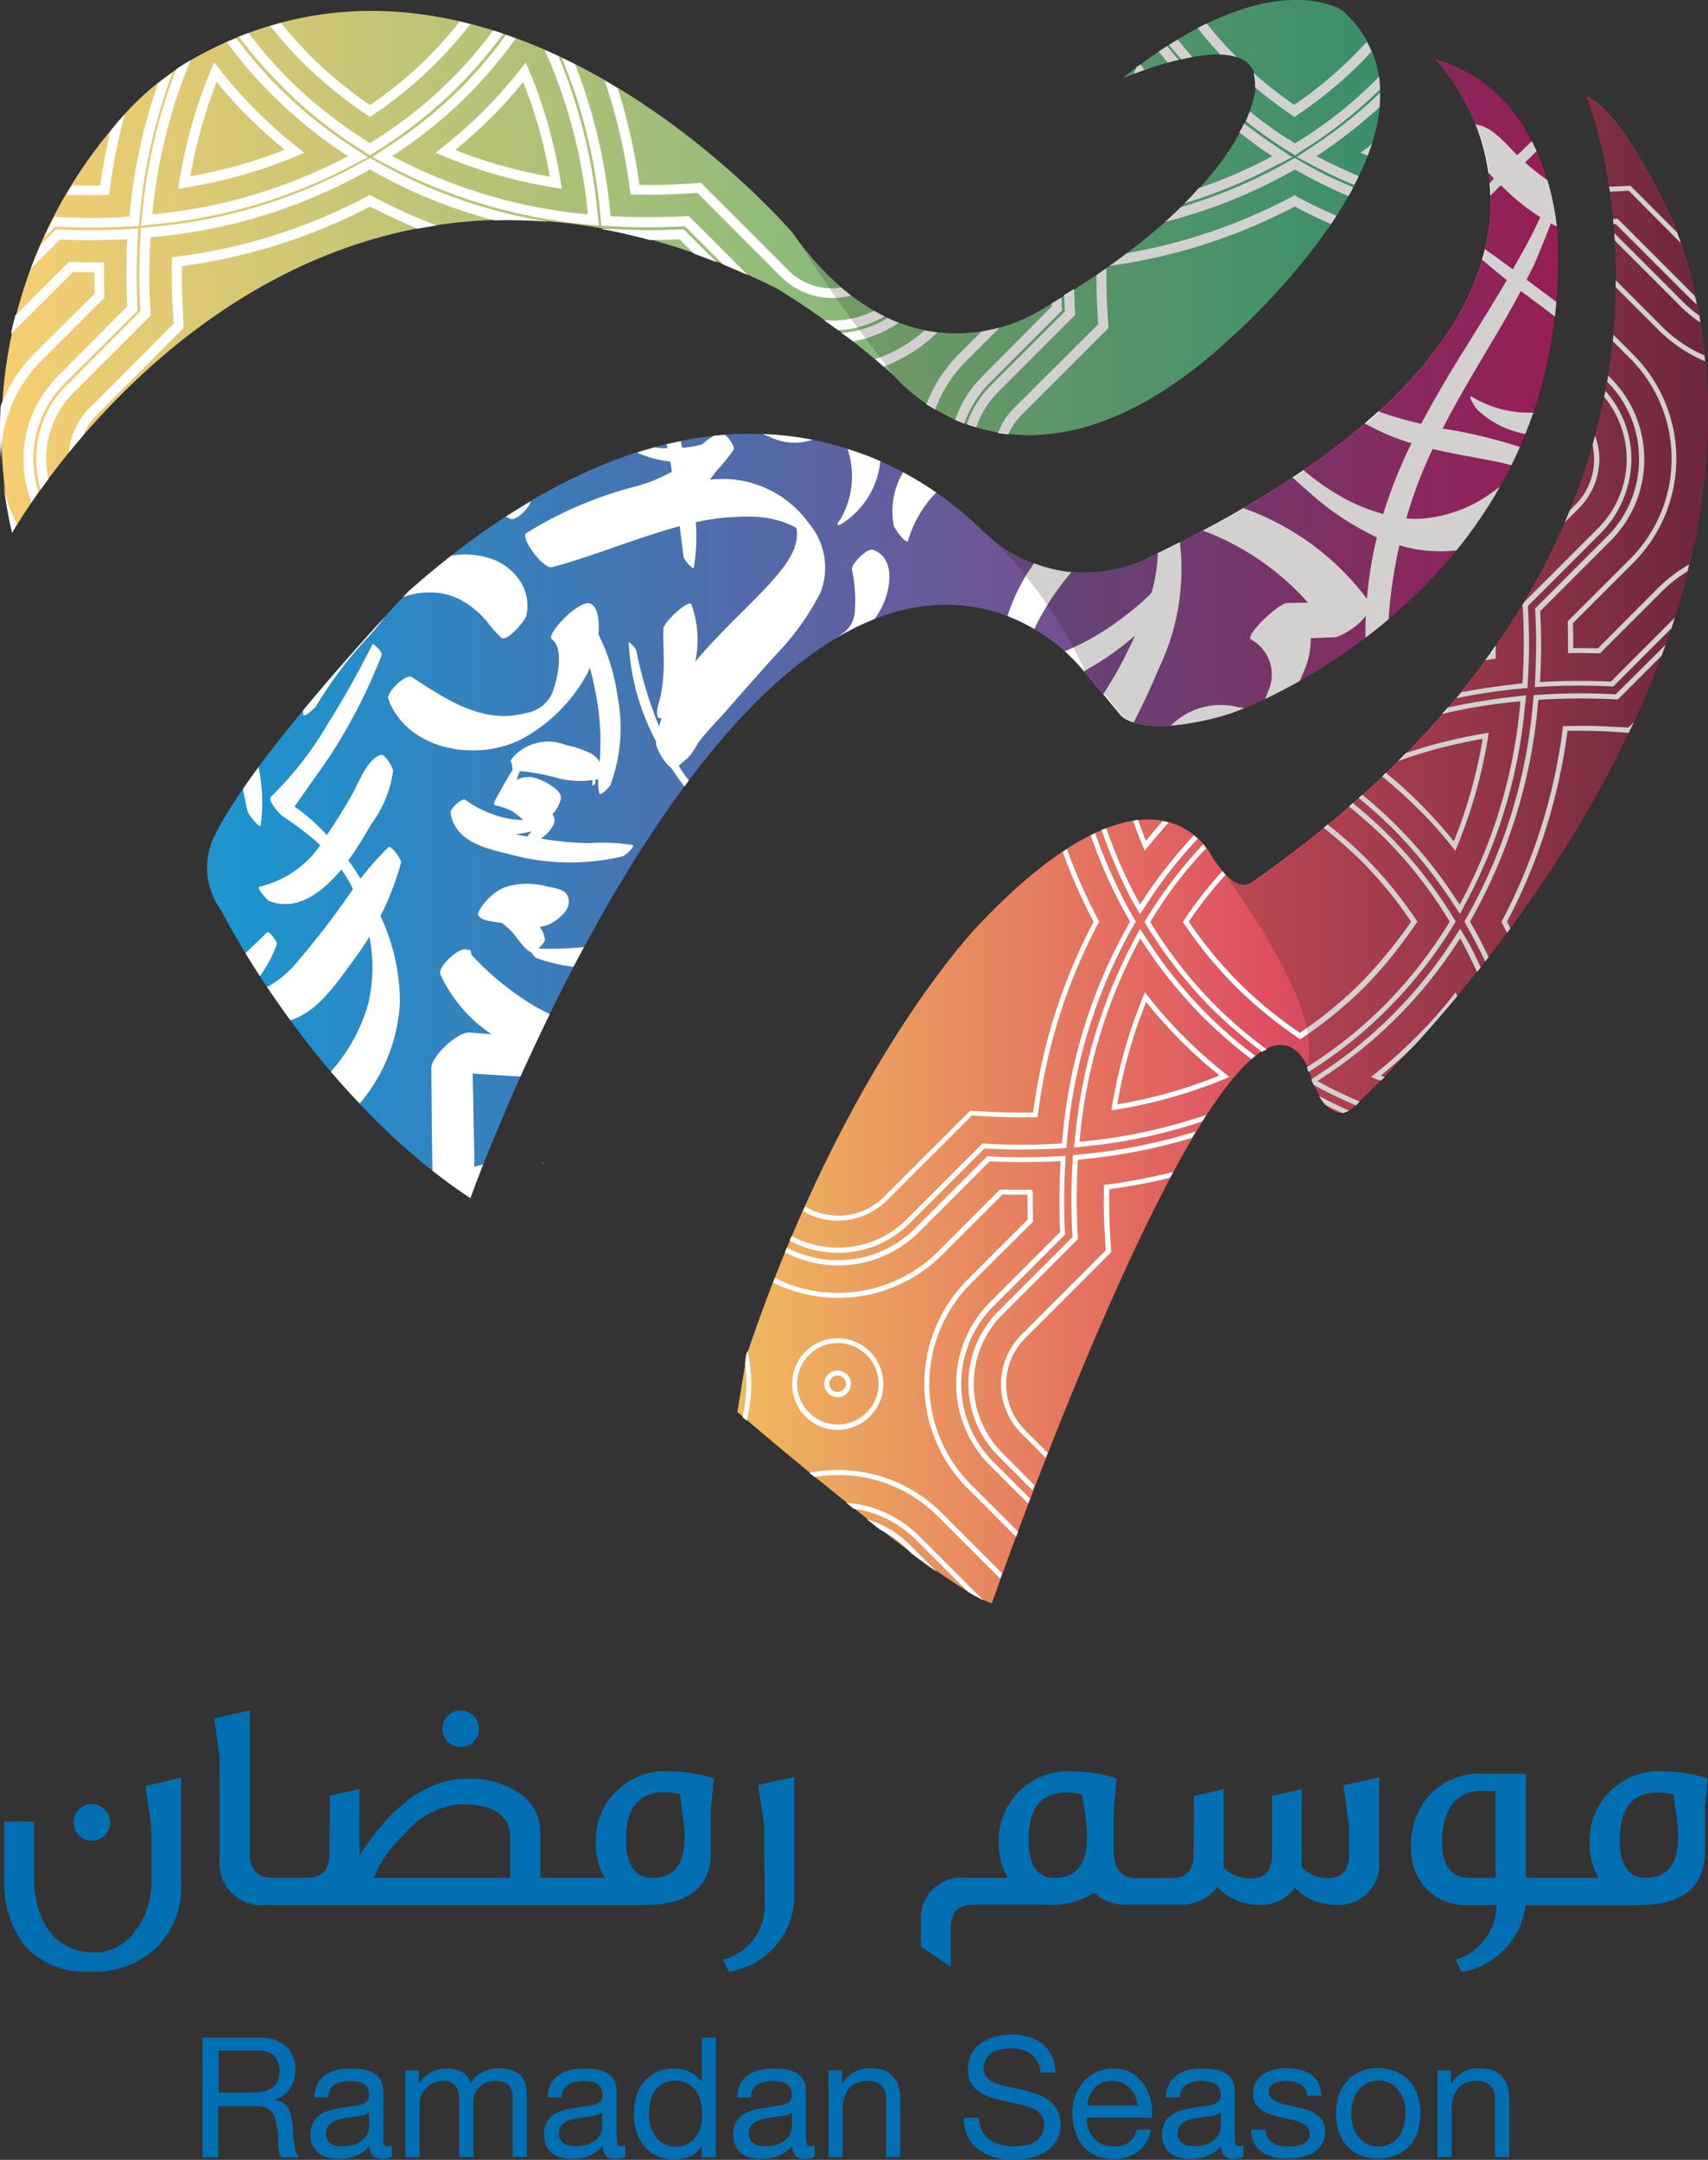 <svg xmlns="http://www.w3.org/2000/svg" xmlns:xlink="http://www.w3.org/1999/xlink" width="56.68" height="71.662" viewBox="0 0 56.68 71.662">
  <rect x="0" y="0" width="56.68" height="71.662" fill="#333333" stroke="none"/>
  <defs>
    <linearGradient id="linear-gradient" y1="0.5" x2="1" y2="0.5" gradientUnits="objectBoundingBox">
      <stop offset="0" stop-color="#2596ce"/>
      <stop offset="0.031" stop-color="#1d93ce"/>
      <stop offset="0.221" stop-color="#397ebb"/>
      <stop offset="0.626" stop-color="#7e488a"/>
      <stop offset="1" stop-color="#c4125a"/>
    </linearGradient>
    <clipPath id="clip-path">
      <path id="Path_13805" data-name="Path 13805" d="M293.133,154.3a5.027,5.027,0,0,1-1.159.294,4.854,4.854,0,0,1-4.048-1.38c-2.162-2.107-8.887-6.89-19,2.033,0,0-5.336,5.593-6.541,8.325a2.413,2.413,0,0,0,.322,2.291s3.045,6.1,8.261,9.531c0,0,7.921-22.115,17.368-19.466a6.148,6.148,0,0,1,3,2l1.224,1.463s.7.828,3.625-.064c0,0,11.37-3.937,10.864-15.878,0,0-.193-4.765-4.066-5.842,0-.009,8.132,8.252-9.853,16.7" transform="translate(-262.236 -137.6)"/>
    </clipPath>
    <linearGradient id="linear-gradient-2" y1="0.5" x2="1" y2="0.5" gradientUnits="objectBoundingBox">
      <stop offset="0" stop-color="#f8ce71"/>
      <stop offset="1" stop-color="#33aa81"/>
    </linearGradient>
    <linearGradient id="linear-gradient-3" y1="0.5" x2="1" y2="0.5" gradientUnits="objectBoundingBox">
      <stop offset="0" stop-color="#201a17"/>
      <stop offset="0.574" stop-color="#201a17"/>
      <stop offset="0.798" stop-color="#201a17"/>
      <stop offset="1" stop-color="#201a17"/>
    </linearGradient>
    <linearGradient id="linear-gradient-4" y1="0.5" x2="1" y2="0.5" gradientUnits="objectBoundingBox">
      <stop offset="0" stop-color="#efb75e"/>
      <stop offset="0.005" stop-color="#efb75e"/>
      <stop offset="0.482" stop-color="#de4f61"/>
      <stop offset="1" stop-color="#671f40"/>
    </linearGradient>
    <linearGradient id="linear-gradient-6" x1="0" y1="0.5" x2="1" y2="0.5" xlink:href="#linear-gradient-3"/>
    <linearGradient id="linear-gradient-7" x1="0.118" y1="0.541" x2="0.572" y2="0.498" xlink:href="#linear-gradient-3"/>
  </defs>
  <g id="Ramadan-Season-01" transform="translate(-187.453 -116.305)">
    <path id="Path_13785" data-name="Path 13785" d="M293.133,154.3a5.027,5.027,0,0,1-1.159.294,4.854,4.854,0,0,1-4.048-1.38c-2.162-2.107-8.887-6.89-19,2.033,0,0-5.336,5.593-6.541,8.325a2.413,2.413,0,0,0,.322,2.291s3.045,6.1,8.261,9.531c0,0,7.921-22.115,17.368-19.466a6.148,6.148,0,0,1,3,2l1.224,1.463s.7.828,3.625-.064c0,0,11.37-3.937,10.864-15.878,0,0-.193-4.765-4.066-5.842,0-.009,8.132,8.252-9.853,16.7" transform="translate(-67.904 -19.336)" fill="url(#linear-gradient)"/>
    <g id="Group_10911" data-name="Group 10911" transform="translate(194.333 118.264)">
      <g id="Group_10910" data-name="Group 10910" transform="translate(0 0)" clip-path="url(#clip-path)">
        <path id="Path_13786" data-name="Path 13786" d="M464.256,272.993a11.666,11.666,0,0,0-1.656-.193c.074.037.156.064.221.092A1.862,1.862,0,0,0,464.256,272.993Z" transform="translate(-444.168 -260.362)" fill="#fff"/>
        <path id="Path_13787" data-name="Path 13787" d="M275.256,394.472c.018.083.4.589.432.451a5.66,5.66,0,0,0-.064-1.886.055.055,0,0,0-.009-.037c-.184.248-.359.488-.515.727C275.146,393.984,275.2,394.233,275.256,394.472Z" transform="translate(-273.917 -369.505)" fill="#fff"/>
        <path id="Path_13788" data-name="Path 13788" d="M509.854,288.872a3.83,3.83,0,0,1,.938-1.6,10.3,10.3,0,0,0-1.1-.672,2.545,2.545,0,0,0-.313,1.766C509.394,288.467,509.808,289.029,509.854,288.872Z" transform="translate(-486.601 -272.893)" fill="#fff"/>
        <path id="Path_13789" data-name="Path 13789" d="M551.783,319.5a6.017,6.017,0,0,0-.883,1.748,6.148,6.148,0,0,1,.892.432c.028-.064.055-.129.083-.184a8.735,8.735,0,0,1,1.141-1.7A5.122,5.122,0,0,1,551.783,319.5Z" transform="translate(-524.345 -302.766)" fill="#fff"/>
        <path id="Path_13790" data-name="Path 13790" d="M574.47,313.311a7.209,7.209,0,0,1-.874.754,8.386,8.386,0,0,1-2,1.177,6.159,6.159,0,0,1,.635.662h0a9.411,9.411,0,0,0,1.7-1.187c-.166.368-.35.727-.524,1.058-.166.3-.35.607-.534.892l.58.7a.974.974,0,0,0,.423.23.281.281,0,0,0-.064-.046c.018.009.037.028.064.046h.009c.3-.58.58-1.177.819-1.757a7.618,7.618,0,0,0,.708-4.241c-.239.12-.478.239-.727.359A5.191,5.191,0,0,1,574.47,313.311Z" transform="translate(-543.141 -295.593)" fill="#fff"/>
        <path id="Path_13791" data-name="Path 13791" d="M344.324,458.85a.283.283,0,0,0-.009-.092.049.049,0,0,0-.055-.055c-.046-.009-.083-.009-.129-.018-.239-.037-.929.58-.828.828A4.783,4.783,0,0,0,345,461.5l-.727-.055c-.4-.028-1.279.791-1.27,1.187.009,1.132.018,2.263.037,3.4.4.322.828.626,1.26.911,0,0,.147-.414.423-1.122-.1.028-.2.046-.3.074q.014-.345,0-.69c-.018-.8-.028-1.6-.046-2.4.524.037,1.058.064,1.582.1.294-.644.616-1.343.975-2.07-.166-.083-.34-.175-.506-.267A9.428,9.428,0,0,1,344.324,458.85Z" transform="translate(-335.57 -429.145)" fill="#fff"/>
        <path id="Path_13792" data-name="Path 13792" d="M632.854,164.484c.064.037.138.064.2.1a9.144,9.144,0,0,0-.313-1.536,9.107,9.107,0,0,1-.745-.589c.129-.12.258-.248.386-.377-.046-.11-.1-.221-.156-.331-.166.156-.322.313-.488.469-.4-.4-.837-.957-1.38-1.021a7,7,0,0,1,.423,1.6c.064.064.12.129.184.193-.046.055-.092.11-.147.166.009.129.018.267.028.4.12-.11.23-.23.35-.34.12.11.23.221.35.331a7.28,7.28,0,0,0,.957.727c-.212.469-.451.92-.708,1.371-.064.12-.138.239-.2.359-.294-.212-.589-.432-.883-.635a.2.2,0,0,1-.046-.037c-.028.12-.055.23-.092.35.267.23.543.46.819.681-.451.764-.92,1.518-1.389,2.272-.515.819-1,1.647-1.453,2.493a10.989,10.989,0,0,1-1.426-.414c-.147.129-.294.267-.451.4a7.749,7.749,0,0,0,1.555.662,16.2,16.2,0,0,0-.938,2.346,6.3,6.3,0,0,1-1.27-.506,8.194,8.194,0,0,1-1.067-.7c-.11-.083-.212-.166-.313-.248-.12.083-.23.156-.359.239.2.193.4.359.524.469a9.169,9.169,0,0,0,2.272,1.518c-.009.046-.018.083-.028.129a13.172,13.172,0,0,0-.3,1.913,8.79,8.79,0,0,0-4.1-3.008c-.423.248-.874.5-1.343.745a8.716,8.716,0,0,1,3.487,2.392c-.23,0-.451.009-.681.009-.294,0-1.444,1.1-1.205,1.214a1.324,1.324,0,0,1,.552,1.739,1.842,1.842,0,0,1-.092.239c.331-.156.718-.359,1.15-.6.074-.166.147-.331.212-.506a2.579,2.579,0,0,0,.156-.92l.828-.028a2.293,2.293,0,0,0,1-.708c-.009.239-.018.488-.009.727.258-.193.506-.4.764-.607a15.921,15.921,0,0,1,.359-2.465,4.649,4.649,0,0,0,1.913.166,15.685,15.685,0,0,0,1.453-2.125c-.083.055-.166.12-.248.175a4.535,4.535,0,0,1-2.364.9,3.329,3.329,0,0,1-.524-.009,14.776,14.776,0,0,1,.874-2.3c.745.175,1.518.294,2.263.451.12.028.239.055.359.092.1-.2.193-.4.285-.607a16.656,16.656,0,0,0-2.576-.616c.506-.984,1.076-1.932,1.637-2.879.331-.552.653-1.113.957-1.683.386.285.773.57,1.141.856.018-.166.037-.322.046-.488l-.994-.745c.083-.175.175-.34.258-.515Q632.592,165.16,632.854,164.484Z" transform="translate(-588.269 -159.029)" fill="#fff"/>
        <path id="Path_13793" data-name="Path 13793" d="M330.078,340.374c-.12-.074-.506.3-.488.423.129.938,1.132,1.187,1.923,1.371a7.494,7.494,0,0,0,3.8.074c.064-.018.423-.331.313-.368a6.473,6.473,0,0,0-1.463-.064,10.129,10.129,0,0,1-1.582-.156,1.065,1.065,0,0,0,.423-.46.312.312,0,0,0,0-.285.194.194,0,0,0-.037-.055,1.216,1.216,0,0,0,.193-.267c.1-.239.156-.35-.046-.543a1.826,1.826,0,0,0-.635-.368.831.831,0,0,0-.7.037c.037-.1.064-.193.11-.294.11.009.221.018.331.037a7.215,7.215,0,0,1,.984.212,2.992,2.992,0,0,0,1.1.046c-.009.064-.009.12-.018.184,0,.018.046-.018.055-.018a.114.114,0,0,0,.055-.074c0-.037-.009-.074-.009-.1a.157.157,0,0,0,.064-.009.07.07,0,0,0,.037-.018,1.657,1.657,0,0,0,.037.478c.028.12.34-.212.368-.276a5.475,5.475,0,0,0,.23-2.981,6.509,6.509,0,0,0-.626-2.015c.028-.322.018-.911-.267-1.021-.377-.156-1.5,1.039-1.279,1.187.4.276.193,1.251.064,1.628a1.127,1.127,0,0,1-.92.81c-1.426.4-2.668-.46-3.79-1.187-.2-.129-.865.515-.782.727.653,1.748,3.027,2.1,4.5,1.288a5.426,5.426,0,0,0,2.107-2.143c.028-.064.055-.12.083-.184a10.728,10.728,0,0,1,.285,1.417,8.4,8.4,0,0,1,.055,1.444c0,.092-.009.184-.018.276a.635.635,0,0,0-.294-.294,3.183,3.183,0,0,0-.819-.276,1.578,1.578,0,0,0-1.647.285c-.037.037-.239.221-.175.285.046.055.018.175.055.239-.2.313-.377.644-.552.957-.037.064-.129.212-.009.239a1.972,1.972,0,0,1,.552.193,3.385,3.385,0,0,1,.35.285,2.419,2.419,0,0,1-.451-.037A3.682,3.682,0,0,1,330.078,340.374Zm2.208,1.04a1.349,1.349,0,0,0-.147.175,3.021,3.021,0,0,1-.4-.083A2.163,2.163,0,0,0,332.286,341.414Z" transform="translate(-321.517 -315.794)" fill="#fff"/>
        <path id="Path_13794" data-name="Path 13794" d="M717.87,259.284c-.175-.092.129.386.175.423a3.1,3.1,0,0,0,1.6.81c.092-.23.184-.469.267-.708A3.668,3.668,0,0,1,717.87,259.284Z" transform="translate(-675.906 -248.079)" fill="#fff"/>
        <path id="Path_13795" data-name="Path 13795" d="M277.04,452.923c.028-.083-.258-.46-.322-.4q-.345.345-.718.69c.138.23.3.488.478.764A4.187,4.187,0,0,0,277.04,452.923Z" transform="translate(-274.734 -423.549)" fill="#fff"/>
        <path id="Path_13796" data-name="Path 13796" d="M381.974,284.084c.1-.092.193-.175.3-.258a2.275,2.275,0,0,0,.331-.488c.258-.35.58-.672.874-1,.57-.653,1.15-1.306,1.729-1.95a8.516,8.516,0,0,0,1.472-2.061,2.271,2.271,0,0,0-.377-2.272,3.526,3.526,0,0,0-3.3-1.463c.074-.1.156-.2.23-.3a6.565,6.565,0,0,0,.561-.69c.055-.1-.138-.368-.285-.5-.129.009-.248.018-.377.037a2.077,2.077,0,0,0-.377.276,3.23,3.23,0,0,1-.662.12,1.307,1.307,0,0,1-.046-.2c0-.009,0-.018-.009-.018-.156.028-.313.064-.469.1.009.046.018.092.028.129h-.12a1.693,1.693,0,0,1-.3-.028c-.193.055-.4.11-.589.175a3.691,3.691,0,0,0,.782.248c.11.018.212.037.322.046.018.11.037.221.055.34a5.221,5.221,0,0,1-1.251.5,12.991,12.991,0,0,0-3.579,1.536c-.221.138.552,1.205.856,1.131,1.435-.386,2.8-.975,4.232-1.361.046.34.083.681.129,1.021.009.092.322.451.34.359a6.365,6.365,0,0,0,.064-1.509,7.751,7.751,0,0,1,1.95-.184,3.619,3.619,0,0,1,.837.138,3.061,3.061,0,0,1,.478.193.323.323,0,0,1,.074.046c.138.7-.478,1.389-.9,1.858-.478.524-1,1.012-1.49,1.518-.331.34-.653.681-.957,1.049.009-.046.009-.092.018-.129a3.477,3.477,0,0,0-.156-1.766c-.083-.184-.929.6-.929.81-.018.506.037,1.021,0,1.527a5.06,5.06,0,0,1-.083.653c-.037.23-.175.506-.11.727.018.064.074.074.138.055a1.459,1.459,0,0,0-.083.285,13.463,13.463,0,0,1-.764-2.539c-.018-.074-.248-.294-.248-.258a7.717,7.717,0,0,0,.911,3.293c0,.028-.009.046-.009.074a1.7,1.7,0,0,0,.524.819c.138.212.285.423.442.626.046-.064.1-.138.156-.2A3.42,3.42,0,0,1,381.974,284.084Z" transform="translate(-366.329 -260.635)" fill="#fff"/>
        <path id="Path_13797" data-name="Path 13797" d="M283.106,362.754c.3.35.616.708.957,1.058a5.61,5.61,0,0,0,1.334-3.339,6.707,6.707,0,0,0-.644-2.879,9.344,9.344,0,0,0,.681-1.766c.028-.11-.331-.607-.423-.515a10.924,10.924,0,0,0-.92,1.039c-.028-.046-.064-.1-.092-.147-.1-.156-.2-.313-.313-.46.285-.386.534-.819.782-1.233a3.691,3.691,0,0,0,.7-1.729c0-.129-.276-.607-.432-.534-.46.2-.708.938-.948,1.352-.248.442-.524.874-.81,1.3-.092-.092-.175-.184-.276-.276a5.671,5.671,0,0,0-.8-.662c.5-.736,1.04-1.435,1.5-2.2a18.269,18.269,0,0,0,1.389-2.824c.046-.11-.285-.4-.3-.368-.46.911-.948,1.794-1.49,2.649a11.39,11.39,0,0,1-1.877,2.41c-.138.129.3.6.4.662a10.123,10.123,0,0,1,1.233.948,3.38,3.38,0,0,1-2.024,1.38c-.1.028.258.451.331.478.975.359,1.8-.35,2.392-1.049a4.394,4.394,0,0,1,.35.58.23.23,0,0,0,.037.064,28,28,0,0,1-1.978,2.567,3.621,3.621,0,0,1-.874.69c.23.34.488.708.764,1.095.028-.009.046-.009.074-.018.9-.3,1.546-1.325,2.088-2.051.166-.221.322-.46.469-.7a5.3,5.3,0,0,1-.037,2.217A5.688,5.688,0,0,1,283.106,362.754Z" transform="translate(-279.007 -329.158)" fill="#fff"/>
        <path id="Path_13798" data-name="Path 13798" d="M361.884,437.23c.12-.1.23-.239.221-.313a.888.888,0,0,0-.166-.4,2.475,2.475,0,0,0,.248-.064c.248-.092.681-.423.708-.708.046-.451-.34-.5-.7-.57a2.459,2.459,0,0,0-1.435.028,1.778,1.778,0,0,0-.616.46c-.018.018-.34.414-.239.478.1.175.5.2.773.239.074.055.156.129.239.2.248.23.423.589.7.764a.055.055,0,0,0,.037.009.694.694,0,0,0,.147.184,5.518,5.518,0,0,0,1.251.3c.11-.212.23-.432.35-.653A11.856,11.856,0,0,1,361.884,437.23Z" transform="translate(-350.903 -407.718)" fill="#fff"/>
        <path id="Path_13799" data-name="Path 13799" d="M333.768,317.567a2.272,2.272,0,0,1,1.251.57,2.415,2.415,0,0,1,.451.469,4.609,4.609,0,0,0,.4.442c.175.193.819-.561.846-.736a1.472,1.472,0,0,0-.248-1.187,1.853,1.853,0,0,0-1.021-.718,2.626,2.626,0,0,0-1.251-.064c-.451.359-.911.736-1.38,1.15,0,0-.083.083-.221.23A2.54,2.54,0,0,1,333.768,317.567Z" transform="translate(-326.127 -299.858)" fill="#fff"/>
        <path id="Path_13800" data-name="Path 13800" d="M489.749,280.684a2.775,2.775,0,0,0,1.279-2.079,10.66,10.66,0,0,0-1.086-.4,2.858,2.858,0,0,1-.239,2.337C489.6,280.647,489.547,280.8,489.749,280.684Z" transform="translate(-468.695 -265.266)" fill="#fff"/>
        <path id="Path_13801" data-name="Path 13801" d="M609.8,371.444a9.089,9.089,0,0,0,1.969-.4s.175-.055.469-.184a2.3,2.3,0,0,1-.248-.037A2.338,2.338,0,0,0,609.8,371.444Z" transform="translate(-577.826 -349.329)" fill="#fff"/>
        <path id="Path_13802" data-name="Path 13802" d="M297.223,341.862a13.683,13.683,0,0,1,1.8-2.373,7.051,7.051,0,0,0,.478-.589c-.681.745-1.7,1.877-2.7,3.091v.138C296.818,342.267,297.186,341.908,297.223,341.862Z" transform="translate(-293.62 -320.382)" fill="#fff"/>
        <path id="Path_13803" data-name="Path 13803" d="M489.643,316.847a2.557,2.557,0,0,0,.442-.948c.11-.515.083-1.159-.5-1.352-.184-.064-.708.469-.69.644a5.006,5.006,0,0,1,.092,1.481c-.092.469-.331.616-.69.846A9.148,9.148,0,0,1,489.643,316.847Z" transform="translate(-467.504 -298.264)" fill="#fff"/>
        <path id="Path_13804" data-name="Path 13804" d="M370.728,297.1c-.276.166-.552.331-.828.515.064.028.12.046.184.074C370.25,297.744,370.691,297.312,370.728,297.1Z" transform="translate(-359.996 -282.427)" fill="#fff"/>
      </g>
    </g>
    <path id="Path_13806" data-name="Path 13806" d="M293.133,154.3a5.027,5.027,0,0,1-1.159.294,4.854,4.854,0,0,1-4.048-1.38c-2.162-2.107-8.887-6.89-19,2.033,0,0-5.336,5.593-6.541,8.325a2.413,2.413,0,0,0,.322,2.291s3.045,6.1,8.261,9.531c0,0,7.921-22.115,17.368-19.466a6.148,6.148,0,0,1,3,2l1.224,1.463s.7.828,3.625-.064c0,0,11.37-3.937,10.864-15.878,0,0-.193-4.765-4.066-5.842,0-.009,8.132,8.252-9.853,16.7" transform="translate(-67.904 -19.336)" fill="none"/>
    <path id="Path_13807" data-name="Path 13807" d="M232.095,116.654s-2.41-1.656-7.286,2.245c0,0,4.572-1.95,4.406.294,0,0-.046,3.266-7.157,7.415,0,0-4.324,2.879-8.215-2.585,0,0-9.668-11.315-19.687-5.878a9.563,9.563,0,0,0-2.907,2.456,15.613,15.613,0,0,0-3.293,13.376s9.107-16.228,25.372-8.1a26.829,26.829,0,0,1,3.9,2.907s4.232,5.142,11.14-1.251C228.36,127.546,236.372,120.554,232.095,116.654Z" transform="translate(-0.094)" fill="url(#linear-gradient-2)"/>
    <g id="Group_10918" data-name="Group 10918" transform="translate(187.453 117.022)">
      <g id="Group_10914" data-name="Group 10914" transform="translate(0)">
        <path id="Path_13808" data-name="Path 13808" d="M609.485,130.6c-.092.055-.184.11-.285.175.129.166.267.322.4.478.12-.028.248-.055.368-.074C609.807,130.986,609.642,130.793,609.485,130.6Z" transform="translate(-570.402 -130.002)" fill="#fff"/>
        <path id="Path_13809" data-name="Path 13809" d="M605.776,132.9c-.092.055-.184.12-.276.184.092.129.193.248.294.368.12-.037.239-.064.359-.092C606.024,133.213,605.9,133.056,605.776,132.9Z" transform="translate(-567.042 -132.09)" fill="#fff"/>
        <path id="Path_13810" data-name="Path 13810" d="M596.831,139.747l-.12-.147c-.046.028-.083.064-.129.092l-.037.092c-.018.037-.028.074-.046.12.1-.037.221-.083.35-.129C596.849,139.766,596.84,139.756,596.831,139.747Z" transform="translate(-558.87 -138.174)" fill="#fff"/>
        <path id="Path_13811" data-name="Path 13811" d="M618.369,162.013l-.6-.4q-.51-.345-.994-.718c-.046.092-.092.193-.156.3.313.239.626.478.957.7l.129.083-.138.074a15.335,15.335,0,0,1-2.291.984c-.147.166-.3.331-.478.506a16.673,16.673,0,0,0,2.925-1.2Z" transform="translate(-575.487 -157.515)" fill="#fff"/>
        <path id="Path_13812" data-name="Path 13812" d="M620.254,125.83a1.921,1.921,0,0,1,.543.083c-.018-.018-.037-.028-.046-.046a11.712,11.712,0,0,1-.948-1.067c-.1.046-.2.1-.3.147A10.018,10.018,0,0,0,620.254,125.83Z" transform="translate(-579.755 -124.736)" fill="#fff"/>
        <path id="Path_13813" data-name="Path 13813" d="M532,227.657c.1.046.2.083.3.129a3.7,3.7,0,0,1,.837-1.343l2.41-2.41-.009-.184c0-.083-.009-.166-.009-.248-.1.064-.212.129-.322.193v.1l-2.3,2.318A3.839,3.839,0,0,0,532,227.657Z" transform="translate(-500.304 -214.447)" fill="#fff"/>
        <path id="Path_13814" data-name="Path 13814" d="M639.664,132.918c.386.322.791.626,1.205.911l.092.064.092-.064a14.253,14.253,0,0,0,2.107-1.729c.12-.12.239-.248.359-.377-.046-.11-.1-.212-.156-.322-.147.156-.294.313-.442.46a13.513,13.513,0,0,1-1.969,1.628,14.871,14.871,0,0,1-1.352-1.058,1.218,1.218,0,0,1,.055.469C639.674,132.9,639.664,132.909,639.664,132.918Z" transform="translate(-598.005 -130.728)" fill="#fff"/>
        <path id="Path_13815" data-name="Path 13815" d="M251.737,142.765l-.037.23.23-.037a16.169,16.169,0,0,0,3.7-1.049l.258-.11-.221-.175a15.784,15.784,0,0,1-2.594-2.6l-.175-.221-.11.258A16.243,16.243,0,0,0,251.737,142.765Zm1.242-3.321a13.309,13.309,0,0,0,1.076,1.187,14.8,14.8,0,0,0,1.187,1.067,15.97,15.97,0,0,1-3.137.883A16.806,16.806,0,0,1,252.979,139.444Z" transform="translate(-245.79 -137.448)" fill="#fff"/>
        <path id="Path_13816" data-name="Path 13816" d="M200.5,183.29a3.687,3.687,0,0,0,.147,1.012c.083-.11.166-.23.258-.35a3.107,3.107,0,0,1,.846-2.879l2.548-2.548-.009-.166a19.947,19.947,0,0,1,0-2.346v-.083l.083-.009a17.636,17.636,0,0,0,7.157-2.217l.046-.028.046.028a16.933,16.933,0,0,0,4.085,1.665,16.809,16.809,0,0,1,1.794.046,16.951,16.951,0,0,1-5.713-2l-.212-.12-.212.12a17.381,17.381,0,0,1-7.028,2.171l-.359.037-.018.359a20.584,20.584,0,0,0,0,2.383v.018l-2.438,2.447A3.421,3.421,0,0,0,200.5,183.29Z" transform="translate(-199.3 -168.774)" fill="#fff"/>
        <path id="Path_13817" data-name="Path 13817" d="M539.457,221.318v.018l-2.438,2.438a3.375,3.375,0,0,0-.819,1.306,3.114,3.114,0,0,0,.313.1,3.148,3.148,0,0,1,.736-1.178l2.548-2.548-.009-.166-.028-.69c-.11.064-.221.138-.331.2C539.438,220.986,539.447,221.152,539.457,221.318Z" transform="translate(-504.118 -211.723)" fill="#fff"/>
        <path id="Path_13818" data-name="Path 13818" d="M212.3,195.146c.147-.184.3-.368.469-.561a2.018,2.018,0,0,1,.46-.69l2.879-2.879-.028-.653c-.028-.46-.037-.92-.028-1.4a18.955,18.955,0,0,0,6.246-1.978c.515.267,1.04.515,1.573.736l.635-.11a17.817,17.817,0,0,1-2.134-.966l-.083-.046-.083.046a18.388,18.388,0,0,1-6.348,2.005l-.138.018v.138c-.009.534-.009,1.049.028,1.564l.028.506L213,193.656A2.379,2.379,0,0,0,212.3,195.146Z" transform="translate(-210.014 -180.85)" fill="#fff"/>
        <path id="Path_13819" data-name="Path 13819" d="M196.231,206.354a3.549,3.549,0,0,1,1.04-2.521l2.419-2.41-.009-.184c-.028-.672-.028-1.371,0-2.07l.028-.469-.469.028c-.681.037-1.371.037-2.07.009l-.184-.009-.506.506c-.12.258-.23.524-.34.81l.975-.975h.037c.7.028,1.4.028,2.1-.009l.1-.009-.009.1a19.934,19.934,0,0,0,0,2.1v.037l-2.3,2.318a3.862,3.862,0,0,0-1.141,2.751,3.924,3.924,0,0,0,.267,1.426c.074-.1.147-.221.23-.331A3.941,3.941,0,0,1,196.231,206.354Z" transform="translate(-195.123 -191.837)" fill="#fff"/>
        <path id="Path_13820" data-name="Path 13820" d="M638.74,146.375a14.939,14.939,0,0,0,2.613-2.051c-.009-.147-.018-.285-.037-.423a.46.46,0,0,0-.064.074,14.354,14.354,0,0,1-2.677,2.116l-.046.028-.046-.028a13.383,13.383,0,0,1-1.453-1.03c-.037.1-.083.2-.129.322a14.929,14.929,0,0,0,1.407.994l.221.138Z" transform="translate(-595.554 -142.079)" fill="#fff"/>
        <path id="Path_13821" data-name="Path 13821" d="M550.793,214.362l.028.5-2.787,2.778a2.212,2.212,0,0,0-.534.828c.11.018.221.037.34.046a1.994,1.994,0,0,1,.432-.635l2.889-2.889-.037-.644c-.028-.442-.037-.883-.028-1.343-.11.074-.221.156-.331.23C550.766,213.607,550.766,213.984,550.793,214.362Z" transform="translate(-514.378 -204.822)" fill="#fff"/>
        <path id="Path_13822" data-name="Path 13822" d="M630.164,171.218l-.028-.018a.092.092,0,0,1-.037.046Z" transform="translate(-589.379 -166.867)" fill="#fff"/>
        <path id="Path_13823" data-name="Path 13823" d="M346.2,140.491a16.145,16.145,0,0,1-1.38,1.223l-.221.175.258.11a16.3,16.3,0,0,0,3.7,1.049l.23.037-.037-.23a16.169,16.169,0,0,0-1.049-3.7l-.11-.258-.175.221A15.75,15.75,0,0,1,346.2,140.491Zm2.189,2.189a15.969,15.969,0,0,1-3.137-.883c.414-.34.81-.7,1.187-1.067h0a14.792,14.792,0,0,0,1.067-1.187A15.792,15.792,0,0,1,348.39,142.681Z" transform="translate(-330.144 -137.538)" fill="#fff"/>
        <path id="Path_13824" data-name="Path 13824" d="M593.845,186.7l-.083.046a18.416,18.416,0,0,1-5.483,1.877c-.184.138-.377.285-.58.423a18.661,18.661,0,0,0,6.145-1.969c.4.212.791.4,1.205.58.064-.092.12-.184.184-.276-.451-.193-.883-.4-1.306-.626Z" transform="translate(-550.88 -180.941)" fill="#fff"/>
        <path id="Path_13825" data-name="Path 13825" d="M328.792,135.174l.524.055-.055-.524a18.029,18.029,0,0,0-1.288-5.1c-.147-.074-.294-.138-.451-.2a17.5,17.5,0,0,1,1.417,5.336l.009.11-.11-.009a17.132,17.132,0,0,1-6.246-1.849l-.138-.074.129-.083a15.075,15.075,0,0,0,3.974-3.818c-.11-.037-.212-.083-.322-.12a15.464,15.464,0,0,1-1.49,1.757,15.024,15.024,0,0,1-2.346,1.9l-.6.4.635.331A17.687,17.687,0,0,0,328.792,135.174Z" transform="translate(-309.441 -128.458)" fill="#fff"/>
        <path id="Path_13826" data-name="Path 13826" d="M402.864,198.509l-.064-.009a.157.157,0,0,0,.064.009Z" transform="translate(-382.99 -191.656)" fill="#fff"/>
        <path id="Path_13827" data-name="Path 13827" d="M212.77,160.268h.138l.018-.138a18.925,18.925,0,0,1,.5-2.53c-.156.166-.3.34-.442.515a.161.161,0,0,1-.037.046q-.207.883-.331,1.794c-.313.009-.616,0-.92-.009-.064.1-.129.212-.193.322C211.914,160.268,212.328,160.277,212.77,160.268Z" transform="translate(-209.288 -154.518)" fill="#fff"/>
        <path id="Path_13828" data-name="Path 13828" d="M277.73,131.3l.221.138.221-.138a14.844,14.844,0,0,0,2.732-2.171,15.448,15.448,0,0,0,1.472-1.72l-.331-.11a15.056,15.056,0,0,1-1.371,1.591A14.577,14.577,0,0,1,278,131.007l-.046.028-.046-.028a14.979,14.979,0,0,1-2.677-2.116,14.634,14.634,0,0,1-1.306-1.509c-.11.037-.212.083-.322.12a15.619,15.619,0,0,0,1.4,1.619A14.515,14.515,0,0,0,277.73,131.3Z" transform="translate(-265.675 -127.006)" fill="#fff"/>
        <path id="Path_13829" data-name="Path 13829" d="M188.894,291.974s.055-.1.166-.285a4.336,4.336,0,0,1-.46-1.389A16.431,16.431,0,0,0,188.894,291.974Z" transform="translate(-188.495 -275.011)" fill="#fff"/>
        <path id="Path_13830" data-name="Path 13830" d="M189.877,211.131c.239.009.469.009.708.009,0,.239,0,.478.009.708l-1.987,1.978a4.969,4.969,0,0,0-1.132,1.757,14.972,14.972,0,0,0,.018,1.923c0-.055-.009-.11-.009-.166a4.591,4.591,0,0,1,1.352-3.275l2.079-2.079v-.074c-.009-.3-.009-.616-.009-.938v-.166h-.166c-.313,0-.626,0-.929-.009h-.074l-1.775,1.775c-.055.2-.1.4-.147.607.028-.028.055-.046.083-.074Z" transform="translate(-187.453 -202.824)" fill="#fff"/>
        <path id="Path_13831" data-name="Path 13831" d="M238.3,136.319l.524-.055a17.375,17.375,0,0,0,6.366-1.886l.635-.331-.6-.4a15.026,15.026,0,0,1-2.346-1.9,15.464,15.464,0,0,1-1.417-1.647c-.1.046-.212.083-.313.129a14.66,14.66,0,0,0,1.5,1.748,15.661,15.661,0,0,0,2.392,1.95l.129.083-.138.074a17.258,17.258,0,0,1-6.246,1.849l-.11.009.009-.11a17.7,17.7,0,0,1,1.26-5,5.229,5.229,0,0,0-.478.3,18.224,18.224,0,0,0-1.113,4.655Z" transform="translate(-233.622 -129.548)" fill="#fff"/>
        <path id="Path_13832" data-name="Path 13832" d="M406.957,199.15h.037l.478.478c.248.092.5.184.754.285l-1.1-1.095-.184.009c-.681.028-1.389.028-2.07-.009l-.469-.018v.009c.524.092,1.058.221,1.61.368C406.332,199.168,406.654,199.168,406.957,199.15Z" transform="translate(-384.442 -191.928)" fill="#fff"/>
        <path id="Path_13833" data-name="Path 13833" d="M203.677,147.606h.018a22.864,22.864,0,0,0,2.383,0l.368-.018.037-.359a18,18,0,0,1,1.086-4.728c-.166.12-.322.239-.488.368a18.527,18.527,0,0,0-.938,4.333l-.009.083h-.083a19.954,19.954,0,0,1-2.346,0h-.055c-.12.23-.239.46-.35.7Z" transform="translate(-201.842 -140.807)" fill="#fff"/>
        <path id="Path_13834" data-name="Path 13834" d="M678.2,168.4l.239.1c.055-.138.1-.276.147-.4-.055.046-.1.092-.156.138Z" transform="translate(-633.055 -164.052)" fill="#fff"/>
        <path id="Path_13835" data-name="Path 13835" d="M612.308,173.42l-.212-.12-.212.12a17.179,17.179,0,0,1-3.56,1.509c-.166.156-.34.322-.524.488a17.063,17.063,0,0,0,4.259-1.711l.046-.028.046.028a15.888,15.888,0,0,0,1.729.856c.055-.1.11-.193.156-.294A13.086,13.086,0,0,1,612.308,173.42Z" transform="translate(-569.131 -168.774)" fill="#fff"/>
        <path id="Path_13836" data-name="Path 13836" d="M521.894,237.214a4.5,4.5,0,0,1,1.049-1.628l1.086-1.086c-.184.046-.386.092-.6.129l-.727.727a4.859,4.859,0,0,0-1.1,1.683C521.692,237.094,521.793,237.149,521.894,237.214Z" transform="translate(-490.861 -224.344)" fill="#fff"/>
        <path id="Path_13837" data-name="Path 13837" d="M491.386,231.773a3.747,3.747,0,0,0,1.509-.616c-.12-.046-.248-.1-.368-.156a3.524,3.524,0,0,1-1.527.5Q491.193,231.621,491.386,231.773Z" transform="translate(-463.076 -221.166)" fill="#fff"/>
        <path id="Path_13838" data-name="Path 13838" d="M657.2,152.854c.055-.1.1-.193.147-.294-.432-.184-.846-.377-1.26-.589l-.138-.074.129-.083a16.973,16.973,0,0,0,1.959-1.536,4.151,4.151,0,0,0,.018-.478,15.362,15.362,0,0,1-2.162,1.729l-.6.4.635.331A13.294,13.294,0,0,0,657.2,152.854Z" transform="translate(-612.261 -147.436)" fill="#fff"/>
        <path id="Path_13839" data-name="Path 13839" d="M288.211,127.2l.092.064.092-.064a13.675,13.675,0,0,0,3.238-3.017c-.12-.028-.239-.055-.35-.083a14.929,14.929,0,0,1-1.012,1.141,13.417,13.417,0,0,1-1.969,1.628,14.028,14.028,0,0,1-1.969-1.628c-.35-.35-.672-.718-.984-1.095-.12.028-.23.064-.35.1a13.964,13.964,0,0,0,1.095,1.233A14.764,14.764,0,0,0,288.211,127.2Z" transform="translate(-276.026 -124.1)" fill="#fff"/>
        <path id="Path_13840" data-name="Path 13840" d="M505.17,235.564c-.138-.018-.276-.037-.423-.064a4.635,4.635,0,0,1-1.647.948c.1.083.193.166.285.248A5.078,5.078,0,0,0,505.17,235.564Z" transform="translate(-474.063 -225.252)" fill="#fff"/>
        <path id="Path_13841" data-name="Path 13841" d="M391.416,142.675l.368.018a20.587,20.587,0,0,0,2.383,0h.018l1.27,1.27c.267.11.543.23.819.35l-1.959-1.959-.166.009c-.754.037-1.545.037-2.346,0h-.083l-.009-.083a18.169,18.169,0,0,0-1.168-4.958l-.442-.221a17.86,17.86,0,0,1,1.279,5.207Z" transform="translate(-371.458 -135.904)" fill="#fff"/>
        <path id="Path_13842" data-name="Path 13842" d="M406.465,149.181h.138q.814.014,1.573-.028l.5-.028,2.778,2.787a2.4,2.4,0,0,0,2.318.616c-.11-.083-.221-.175-.331-.267a1.6,1.6,0,0,1-.294.028,2.03,2.03,0,0,1-1.463-.607l-2.889-2.889-.644.037c-.451.028-.92.037-1.4.028a19.255,19.255,0,0,0-.718-3.2c-.147-.083-.285-.175-.432-.258a18.915,18.915,0,0,1,.837,3.643Z" transform="translate(-385.532 -143.441)" fill="#fff"/>
        <path id="Path_13843" data-name="Path 13843" d="M484.7,228.713l.469.331a3.361,3.361,0,0,0,1.545-.46c-.12-.055-.23-.12-.35-.184a3.084,3.084,0,0,1-1.389.322C484.884,228.722,484.792,228.722,484.7,228.713Z" transform="translate(-457.355 -218.805)" fill="#fff"/>
      </g>
    </g>
    <path id="Path_13844" data-name="Path 13844" d="M383.043,535.6c-.018,0-.064.046-.055.046s.064-.046.055-.046" transform="translate(-177.546 -380.723)" fill="#fff"/>
    <path id="Path_13845" data-name="Path 13845" d="M628.028,183.579s.635,2.475,1.711,1.205c0,0,15.869-14.535,10.469-29.134,0,0-1.582-3.68-2.916-4.25,0,0,5.906,14.213-11.1,26.08.018-.009-.377.451-1.288-.892,1.113,1.619,3.661,5.078,3.128,6.992" transform="translate(-397.205 -31.867)" opacity="0.1" fill="url(#linear-gradient-3)"/>
    <path id="Path_13846" data-name="Path 13846" d="M481.568,151s5.906,14.222-11.1,26.089c0,0-.478.478-1.334-.892,0,0-1.84-3.836-7.645,2.217,0,0-4.443,4.471-7.773,14.342l-.313,1.9s6.789,5.842,8.445,6.348c0,0,7.93-22.722,10.469-17.838,0,0,.635,2.475,1.711,1.205,0,0,15.869-14.535,10.469-29.134C484.485,155.25,482.9,151.57,481.568,151Z" transform="translate(-241.481 -31.504)" fill="url(#linear-gradient-4)"/>
    <g id="Group_10921" data-name="Group 10921" transform="translate(212.093 122.468)">
      <g id="Group_10920" data-name="Group 10920" transform="translate(0 0)">
        <path id="Path_13847" data-name="Path 13847" d="M492.7,658.3c.083.064.166.129.239.193A3.663,3.663,0,0,1,495,659.514l1.748,1.748c.193.11.359.2.506.276l-2.143-2.143A3.8,3.8,0,0,0,492.7,658.3Z" transform="translate(-489.259 -614.603)" fill="#fff"/>
        <path id="Path_13848" data-name="Path 13848" d="M455.383,603.914a4.847,4.847,0,0,1-.083,1.785c.037.037.092.074.138.12a4.937,4.937,0,0,0,.028-2.318c-.018.046-.028.083-.046.129Z" transform="translate(-455.3 -564.844)" fill="#fff"/>
        <path id="Path_13849" data-name="Path 13849" d="M480.348,646.666a4.653,4.653,0,0,1,3.33,1.38l2.051,2.051h.009a1.238,1.238,0,0,1,.064-.166h0l-2.005-2.005a4.842,4.842,0,0,0-3.45-1.426,4.594,4.594,0,0,0-.948.092c.055.046.11.092.175.138A5.251,5.251,0,0,1,480.348,646.666Z" transform="translate(-477.183 -603.889)" fill="#fff"/>
        <path id="Path_13850" data-name="Path 13850" d="M501.535,665.056a3.384,3.384,0,0,0-1.435-.856c.156.12.3.239.46.359a3.309,3.309,0,0,1,.865.616l.175.175c.294.221.57.423.837.607Z" transform="translate(-495.979 -619.96)" fill="#fff"/>
        <path id="Path_13851" data-name="Path 13851" d="M475.785,601.585a1.5,1.5,0,0,0,.442-1.067,1.533,1.533,0,0,0-.442-1.076,1.513,1.513,0,0,0-2.585,1.076,1.533,1.533,0,0,0,.442,1.076,1.5,1.5,0,0,0,1.067.442A1.526,1.526,0,0,0,475.785,601.585Zm-2.419-1.076a1.351,1.351,0,1,1,.4.957A1.312,1.312,0,0,1,473.366,600.509Z" transform="translate(-471.553 -560.758)" fill="#fff"/>
        <path id="Path_13852" data-name="Path 13852" d="M474.892,545.309h-.083c-.313,0-.626,0-.938-.009h-.037l-2.051,2.052a4.7,4.7,0,0,1-5.428.883c-.018.055-.037.1-.055.156a4.881,4.881,0,0,0,5.612-.92l2.005-2.005c.276.009.552.009.828.009,0,.285,0,.552.009.819l-2.005,2.005h0a4.892,4.892,0,0,0,0,6.909l1.619,1.619c.018-.055.046-.11.064-.175l-1.564-1.564a4.719,4.719,0,0,1,0-6.669l2.033-2.024.028-.028v-.037c-.009-.3-.009-.616-.009-.938Z" transform="translate(-465.288 -511.998)" fill="#fff"/>
        <path id="Path_13853" data-name="Path 13853" d="M485.554,611.4a.444.444,0,0,0,0-.626.456.456,0,0,0-.626,0,.442.442,0,0,0,.313.754A.4.4,0,0,0,485.554,611.4Zm-.589-.313a.251.251,0,0,1,.083-.193.265.265,0,0,1,.193-.083.25.25,0,0,1,.193.083.267.267,0,0,1,0,.386.284.284,0,0,1-.386,0A.269.269,0,0,1,484.966,611.087Z" transform="translate(-482.086 -571.337)" fill="#fff"/>
        <path id="Path_13854" data-name="Path 13854" d="M744.559,254.569a3.611,3.611,0,0,1-1.067,2.576l-2.383,2.383.009.147c.037.681.028,1.38,0,2.079l-.018.377.377-.018c.672-.037,1.38-.037,2.079-.009l.147.009,1.932-1.932c.037-.12.074-.23.11-.35l-2.116,2.116h-.074c-.7-.028-1.407-.028-2.088.009l-.193.009.009-.193a19.728,19.728,0,0,0,0-2.088v-.074l2.337-2.337a3.82,3.82,0,0,0,0-5.391l-.083-.083a1.568,1.568,0,0,1-.037.2A3.6,3.6,0,0,1,744.559,254.569Z" transform="translate(-714.808 -245.499)" fill="#fff"/>
        <path id="Path_13855" data-name="Path 13855" d="M729.284,383.414a18.623,18.623,0,0,0,2.005-6.329c.5-.009.984,0,1.472.028l.561.037c.055-.11.11-.23.166-.35l-.175.175-.534-.028c-.515-.028-1.03-.037-1.564-.018h-.074l-.009.074a18.668,18.668,0,0,1-2.015,6.384l-.018.037.018.037.166.331c.037-.046.074-.1.11-.147C729.358,383.562,729.321,383.488,729.284,383.414Z" transform="translate(-703.912 -358.999)" fill="#fff"/>
        <path id="Path_13856" data-name="Path 13856" d="M479.919,533.2l-.377.018a19.555,19.555,0,0,1-2.079,0l-.147-.009-2.383,2.383a3.611,3.611,0,0,1-2.576,1.067,3.682,3.682,0,0,1-1.693-.414c-.018.055-.046.1-.064.156a3.846,3.846,0,0,0,1.757.432,3.785,3.785,0,0,0,2.7-1.113l2.337-2.337h.074c.708.037,1.389.028,2.088,0l.193-.009-.009.193c-.037.736-.037,1.417-.009,2.088v.074l-2.337,2.337a3.826,3.826,0,0,0,0,5.391l1.279,1.279c.018-.055.046-.11.064-.166l-1.224-1.224a3.653,3.653,0,0,1,0-5.152l2.383-2.383-.009-.147c-.028-.662-.028-1.343.009-2.07Z" transform="translate(-469.193 -501.012)" fill="#fff"/>
        <path id="Path_13857" data-name="Path 13857" d="M768,183.328h-.1l.028.166h.092l.534-.028,1.72,1.729c-.037-.12-.083-.239-.129-.359l-1.536-1.536Z" transform="translate(-739.143 -183.3)" fill="#fff"/>
        <path id="Path_13858" data-name="Path 13858" d="M718.7,259.563a3.4,3.4,0,0,0-.865-2.263c-.009.064-.028.138-.037.2a3.233,3.233,0,0,1-.193,4.342l-2.456,2.456c-.018.037-.046.074-.064.11l.009.092a20.1,20.1,0,0,1,0,2.355l-.009.147-.147.018q-.952.1-1.877.276c-.055.064-.11.138-.166.2a18.838,18.838,0,0,1,2.061-.313l.294-.028.018-.294a20.418,20.418,0,0,0,0-2.373v-.055l2.465-2.465A3.549,3.549,0,0,0,718.7,259.563Z" transform="translate(-689.202 -250.492)" fill="#fff"/>
        <path id="Path_13859" data-name="Path 13859" d="M549.215,547.675l.81.81c.018-.055.046-.11.064-.166l-.754-.754a2.16,2.16,0,0,1,0-3.045l2.861-2.861-.037-.607c-.028-.488-.037-.975-.028-1.481a20,20,0,0,0,2.015-.377,1.955,1.955,0,0,0,.1-.193,21,21,0,0,1-2.217.423l-.074.009v.074c-.009.534-.009,1.049.028,1.564l.028.534-2.806,2.806A2.318,2.318,0,0,0,549.215,547.675Z" transform="translate(-539.96 -506.278)" fill="#fff"/>
        <path id="Path_13860" data-name="Path 13860" d="M602.351,420.929c-.028-.037-.064-.083-.1-.129a15.153,15.153,0,0,0-1.84,2.392l-.11.184.11.184a15.251,15.251,0,0,0,2.153,2.723,16.956,16.956,0,0,0,1.637,1.407.873.873,0,0,1,.156-.083,15.742,15.742,0,0,1-1.683-1.435,14.915,14.915,0,0,1-2.125-2.7l-.055-.092.055-.092A13.592,13.592,0,0,1,602.351,420.929Z" transform="translate(-586.961 -398.952)" fill="#fff"/>
        <path id="Path_13861" data-name="Path 13861" d="M688.437,384.409l.083.11.055-.129a16.473,16.473,0,0,0,1.04-3.68l.018-.11-.11.018a16.419,16.419,0,0,0-2.631.653l-.267.267a16.311,16.311,0,0,1,2.806-.736,16.306,16.306,0,0,1-.957,3.4,17.223,17.223,0,0,0-1.159-1.288,14.1,14.1,0,0,0-1.095-.984,1.454,1.454,0,0,0-.12.12c.377.313.754.644,1.095.984A12.647,12.647,0,0,1,688.437,384.409Z" transform="translate(-664.868 -362.45)" fill="#fff"/>
        <path id="Path_13862" data-name="Path 13862" d="M752.966,274.273a2.121,2.121,0,0,1-.626,1.518l-.175.175c-.055.138-.11.267-.166.4l.46-.46a2.319,2.319,0,0,0,.681-1.637A2.169,2.169,0,0,0,753,273.5l-.083.3A2.536,2.536,0,0,1,752.966,274.273Z" transform="translate(-724.706 -265.202)" fill="#fff"/>
        <path id="Path_13863" data-name="Path 13863" d="M596.586,413.03l.083-.11c.23-.285.469-.561.708-.837-.064-.018-.12-.028-.193-.046-.193.221-.386.442-.561.662-.092-.23-.175-.46-.258-.7l-.166.028c.1.294.212.58.331.865Z" transform="translate(-583.238 -390.961)" fill="#fff"/>
        <path id="Path_13864" data-name="Path 13864" d="M665.44,451.3l-.313.478a14.928,14.928,0,0,1-4.268,4.278l-.359.239c.018.055.046.12.074.184l.313.166c.359.184.718.359,1.095.515a.994.994,0,0,0,.092-.1l.028-.028c-.386-.166-.773-.34-1.141-.543l-.258-.138.248-.166a15.125,15.125,0,0,0,4.324-4.324l.166-.248.138.258c.147.285.285.57.423.865a1.688,1.688,0,0,1,.12-.147c-.12-.267-.248-.534-.386-.791Z" transform="translate(-641.623 -426.646)" fill="#fff"/>
        <path id="Path_13865" data-name="Path 13865" d="M663.73,410.1l.11-.175-.11-.175a15,15,0,0,0-2.153-2.723c-.359-.359-.745-.7-1.15-1.03-.046.037-.083.074-.129.11.4.331.791.672,1.159,1.03a14.362,14.362,0,0,1,2.125,2.7l.055.092-.055.092a15.159,15.159,0,0,1-2.125,2.7,14.879,14.879,0,0,1-2.557,2.033c.009.028.028.092.046.166a14.449,14.449,0,0,0,2.622-2.088A14.817,14.817,0,0,0,663.73,410.1Z" transform="translate(-640.17 -385.513)" fill="#fff"/>
        <path id="Path_13866" data-name="Path 13866" d="M683.11,367.514l.046-.414-.414.046a21.3,21.3,0,0,0-2.189.359c-.055.074-.12.138-.184.212a18.146,18.146,0,0,1,2.383-.4l.212-.018-.018.212a17.177,17.177,0,0,1-1.858,6.274l-.138.258-.166-.248a14.958,14.958,0,0,0-3.063-3.395,1.412,1.412,0,0,0-.12.11c.4.322.773.662,1.131,1.012a15.39,15.39,0,0,1,1.913,2.355l.313.478.267-.506A17.032,17.032,0,0,0,683.11,367.514Z" transform="translate(-657.15 -350.192)" fill="#fff"/>
        <path id="Path_13867" data-name="Path 13867" d="M723.64,349.623V349.2c-.055.074-.11.156-.166.23v.046a.055.055,0,0,0-.037.009l-.138.193c.092-.009.175-.028.267-.037Z" transform="translate(-698.646 -333.938)" fill="#fff"/>
        <path id="Path_13868" data-name="Path 13868" d="M720.723,350.447h-.055a20.454,20.454,0,0,0-2.373.009l-.294.018-.028.294a17.428,17.428,0,0,1-2.18,7.056l-.092.166.092.166c.212.377.414.764.6,1.159.037-.046.074-.1.11-.147-.175-.368-.359-.736-.57-1.095l-.046-.083.046-.083a17.651,17.651,0,0,0,2.208-7.129l.018-.147.147-.009a22.4,22.4,0,0,1,2.355-.009l.129.009,1.453-1.453c.046-.12.092-.248.138-.368Z" transform="translate(-691.745 -333.575)" fill="#fff"/>
        <path id="Path_13869" data-name="Path 13869" d="M754,247.5c-.276-.009-.543-.009-.819-.009,0-.276,0-.552-.009-.828l2.005-2.005a4.886,4.886,0,0,0,0-6.9l-.662-.662c-.009.074-.009.138-.018.212l.57.57a4.708,4.708,0,0,1,0,6.66L753,246.6v.037c.009.313.009.626.009.938v.083h.083c.313-.009.625,0,.938.009h.037l2.052-2.051a4.585,4.585,0,0,1,.855-.672c.018-.074.037-.147.055-.23a4.914,4.914,0,0,0-1.03.782Z" transform="translate(-725.614 -232.151)" fill="#fff"/>
        <path id="Path_13870" data-name="Path 13870" d="M769.8,200.4c.009.083.009.166.018.248l2.208,2.208a4.069,4.069,0,0,0,.626.506c-.009-.074-.028-.156-.037-.23a4.769,4.769,0,0,1-.469-.386Z" transform="translate(-740.868 -198.827)" fill="#fff"/>
        <path id="Path_13871" data-name="Path 13871" d="M771.977,197.721l-2.521-2.521-.129.009H769.3c.009.055.009.11.018.166h.074l2.465,2.465c.074.074.147.138.221.2-.018-.092-.037-.184-.064-.276A.091.091,0,0,0,771.977,197.721Z" transform="translate(-740.414 -194.105)" fill="#fff"/>
        <path id="Path_13872" data-name="Path 13872" d="M771.827,218.927,770.3,217.4v.23l1.408,1.407a4.883,4.883,0,0,0,1.555,1.049c-.009-.064-.009-.129-.018-.193A4.514,4.514,0,0,1,771.827,218.927Z" transform="translate(-741.322 -214.263)" fill="#fff"/>
        <path id="Path_13873" data-name="Path 13873" d="M579.15,457.694l.138-.221a18.129,18.129,0,0,1-3.993.874l-.212.018.018-.212a17.23,17.23,0,0,1,1.858-6.274l.138-.258.166.248a15.44,15.44,0,0,0,1.941,2.383,16.272,16.272,0,0,0,1.582,1.371,1.6,1.6,0,0,0,.129-.11,14.629,14.629,0,0,1-1.6-1.38,15.051,15.051,0,0,1-1.913-2.355l-.313-.478-.267.506a17.355,17.355,0,0,0-1.877,6.329l-.046.423.423-.046A17.791,17.791,0,0,0,579.15,457.694Z" transform="translate(-563.898 -426.646)" fill="#fff"/>
        <path id="Path_13874" data-name="Path 13874" d="M481.509,426.956a17.473,17.473,0,0,1,2.18-7.056l.1-.166-.1-.166a17.1,17.1,0,0,1-1.251-2.769c-.055.028-.1.046-.147.074a16.143,16.143,0,0,0,1.26,2.778l.046.083-.046.083a17.5,17.5,0,0,0-2.2,7.13l-.018.147-.147.009a20.1,20.1,0,0,1-2.355,0l-.129-.009-2.521,2.521a3.2,3.2,0,0,1-2.281.938,3.28,3.28,0,0,1-1.536-.386c-.018.055-.046.1-.064.156a3.408,3.408,0,0,0,1.6.4,3.36,3.36,0,0,0,2.4-.994l2.465-2.465h.055a20.412,20.412,0,0,0,2.373,0l.294-.018Z" transform="translate(-470.736 -395.32)" fill="#fff"/>
        <path id="Path_13875" data-name="Path 13875" d="M479.9,434.237l2.806-2.8.534.028q.773.041,1.573.028h.074l.009-.074a18.472,18.472,0,0,1,2.015-6.384l.018-.037-.018-.037a17.582,17.582,0,0,1-1.049-2.364,1.318,1.318,0,0,0-.138.1,17.938,17.938,0,0,0,1.021,2.309,18.623,18.623,0,0,0-2.005,6.329c-.506.009-.994,0-1.49-.028l-.607-.028-2.852,2.852a2.136,2.136,0,0,1-1.518.626,2.187,2.187,0,0,1-1.1-.3c-.018.046-.046.1-.064.156a2.313,2.313,0,0,0,1.168.313A2.34,2.34,0,0,0,479.9,434.237Z" transform="translate(-475.094 -400.586)" fill="#fff"/>
        <path id="Path_13876" data-name="Path 13876" d="M590.819,475.69a14.561,14.561,0,0,1-1.224-1.38l-.083-.11-.055.129a16.616,16.616,0,0,0-1.04,3.68l-.018.11.11-.018a16.34,16.34,0,0,0,3.68-1.04l.129-.055-.11-.083A16.554,16.554,0,0,1,590.819,475.69Zm-2.226,2.226a16.382,16.382,0,0,1,.957-3.395c.368.451.754.883,1.15,1.288a15.488,15.488,0,0,0,1.288,1.15A16.219,16.219,0,0,1,588.593,477.917Z" transform="translate(-576.156 -447.439)" fill="#fff"/>
        <path id="Path_13877" data-name="Path 13877" d="M586.079,417.852l.313-.478a15.031,15.031,0,0,1,1.6-2.024,1.6,1.6,0,0,0-.129-.11,15.957,15.957,0,0,0-1.619,2.042l-.166.248-.138-.258a16.135,16.135,0,0,1-.984-2.272c-.055.018-.1.037-.156.055a18.072,18.072,0,0,0,.984,2.291Z" transform="translate(-572.887 -393.685)" fill="#fff"/>
        <path id="Path_13878" data-name="Path 13878" d="M621.946,416.966l.028-.046-.028-.046a14.017,14.017,0,0,0-1.72-2.1A13.821,13.821,0,0,0,619,413.7c-.046.037-.083.074-.129.11a15.511,15.511,0,0,1,1.233,1.086,13.531,13.531,0,0,1,1.665,2.024,14.773,14.773,0,0,1-1.665,2.024,13.534,13.534,0,0,1-2.024,1.665,13.53,13.53,0,0,1-2.024-1.665,13.733,13.733,0,0,1-1.665-2.024,13.581,13.581,0,0,1,1.224-1.555,1.417,1.417,0,0,1-.11-.12,13.945,13.945,0,0,0-1.279,1.637l-.028.046.028.046a14.223,14.223,0,0,0,1.72,2.1,14.5,14.5,0,0,0,2.1,1.72l.046.028.046-.028a14.011,14.011,0,0,0,2.1-1.72A15.149,15.149,0,0,0,621.946,416.966Z" transform="translate(-599.582 -392.505)" fill="#fff"/>
        <path id="Path_13879" data-name="Path 13879" d="M537.891,535.053a3.243,3.243,0,0,1,0-4.563l2.521-2.521-.009-.129a22.34,22.34,0,0,1,0-2.355l.009-.147.147-.018a18.55,18.55,0,0,0,3.634-.708c.046-.074.083-.138.129-.212a18.482,18.482,0,0,1-3.781.754l-.294.028-.018.294a20.434,20.434,0,0,0,0,2.373v.055l-2.465,2.465a3.4,3.4,0,0,0,0,4.793L538.9,536.3c.018-.055.046-.11.064-.166Z" transform="translate(-529.28 -493.021)" fill="#fff"/>
        <path id="Path_13880" data-name="Path 13880" d="M684.806,474.2l-.083.11a14.793,14.793,0,0,1-1.233,1.38,16.079,16.079,0,0,1-1.38,1.233l-.11.083.129.055c.064.028.138.046.2.074l.129-.129c-.046-.018-.092-.028-.129-.046.386-.313.754-.644,1.1-.984.432-.469.911-1.021,1.435-1.647v-.009Z" transform="translate(-661.145 -447.439)" fill="#fff"/>
        <path id="Path_13881" data-name="Path 13881" d="M663.512,511.9c.184.092.368.175.561.267a.543.543,0,0,0,.221-.083c-.34-.147-.672-.313-.994-.488A1.2,1.2,0,0,0,663.512,511.9Z" transform="translate(-644.165 -481.399)" fill="#fff"/>
      </g>
    </g>
    <path id="Path_13882" data-name="Path 13882" d="M628.028,183.579s.635,2.475,1.711,1.205c0,0,15.869-14.535,10.469-29.134,0,0-1.582-3.68-2.916-4.25,0,0,5.906,14.213-11.1,26.08.018-.009-.377.451-1.288-.892,1.113,1.619,3.661,5.078,3.128,6.992" transform="translate(-397.205 -31.867)" opacity="0.2" fill="url(#linear-gradient-3)"/>
    <g id="Group_10922" data-name="Group 10922" transform="translate(187.595 173.055)">
      <path id="Path_13883" data-name="Path 13883" d="M214.6,768.214a.607.607,0,1,0-.6-.616A.6.6,0,0,0,214.6,768.214Z" transform="translate(-211.7 -763.891)" fill="#026fb2"/>
      <path id="Path_13884" data-name="Path 13884" d="M193.876,759c.009.028.009.6.009,1.739a2.759,2.759,0,0,1-.589,1.821,1.654,1.654,0,0,1-1.325.644c-1.251,0-1.987-.984-1.987-2.548v-1.794H189v1.831a3.457,3.457,0,0,0,.662,2.263,2.661,2.661,0,0,0,2.171.883,3,3,0,0,0,2.226-.8,2.835,2.835,0,0,0,.81-2.116V757.4l-1.178.285Z" transform="translate(-189 -755.174)" fill="#026fb2"/>
      <path id="Path_13885" data-name="Path 13885" d="M264.975,738.158a1.382,1.382,0,0,0,1.481,1.5h12.576c1.49,0,2.245-.589,2.245-1.766v-1.4l.092-1.04a4.823,4.823,0,0,0-1.435-.23,2.3,2.3,0,0,0-2.475,2.456,2.1,2.1,0,0,0,.3,1.076h-2.143v-1.463a1.55,1.55,0,0,0-.681-1.334,2.87,2.87,0,0,0-1.748-.488c-1.3,0-2.475.846-3.569,2.539v-2.2l-.984.221-.018,1.932c0,.534-.239.791-.727.791H266.7c-.478,0-.727-.267-.727-.819V733.2l-1.178.267.175,1.288Zm14.747-2.245a1.573,1.573,0,0,1,.524.074l.083.58a6.443,6.443,0,0,1,.074.846c0,.892-.359,1.343-1.076,1.343-.57,0-.865-.423-.865-1.26C278.452,736.438,278.875,735.914,279.721,735.914Zm-8.638,1.417a2.744,2.744,0,0,1,1.886-1.021c1.095,0,1.647.377,1.647,1.141v1.306H270.08A4.239,4.239,0,0,1,271.083,737.33Z" transform="translate(-257.827 -733.2)" fill="#026fb2"/>
      <path id="Path_13886" data-name="Path 13886" d="M347.7,734.414a.607.607,0,1,0,0-1.214.6.6,0,0,0-.6.616A.591.591,0,0,0,347.7,734.414Z" transform="translate(-332.554 -733.2)" fill="#026fb2"/>
      <path id="Path_13887" data-name="Path 13887" d="M450.573,761.027V757.2l-1.2.267.2,1.343.009,2.521a1.828,1.828,0,0,1-1.389,1.932l.212.4A2.572,2.572,0,0,0,450.573,761.027Z" transform="translate(-424.355 -754.992)" fill="#026fb2"/>
      <path id="Path_13888" data-name="Path 13888" d="M534.906,758.181v-2.787l-1.187.267.184,1.306v.984c0,.534-.239.791-.708.791a1.191,1.191,0,0,1-.865-.368v-2.585l-.984.221v1.95c0,.534-.239.791-.708.791a1.266,1.266,0,0,1-.892-.35v-2.613l-.984.221-.018,1.941c0,.534-.239.791-.727.791h-1.187c-.488,0-.736-.313-.736-.92V756.47l.1-1.04a4.826,4.826,0,0,0-1.435-.23,2.3,2.3,0,0,0-2.475,2.456,2.1,2.1,0,0,0,.3,1.076h-1.407a1.333,1.333,0,0,0-1.481,1.38v.9l.994.672v-1.306c0-.506.239-.754.736-.754h2.438a2.652,2.652,0,0,0,1.582-.4,1.534,1.534,0,0,0,1.15.4h1.665a1.534,1.534,0,0,0,1.076-.377,1.442,1.442,0,0,0,.193-.221,1.838,1.838,0,0,0,1.361.6,1.391,1.391,0,0,0,1.214-.57,1.821,1.821,0,0,0,1.352.57A1.348,1.348,0,0,0,534.906,758.181Zm-10.772.552c-.57,0-.865-.423-.865-1.26,0-1.058.423-1.573,1.26-1.573a1.608,1.608,0,0,1,.524.074l.083.58a6.439,6.439,0,0,1,.074.846C525.2,758.282,524.842,758.733,524.134,758.733Z" transform="translate(-489.278 -753.176)" fill="#026fb2"/>
      <path id="Path_13889" data-name="Path 13889" d="M704.9,755.2a2.3,2.3,0,0,0-2.475,2.456,2.1,2.1,0,0,0,.3,1.076h-2.419v-3.459h-1.463a2.245,2.245,0,0,0-1.7.681,2.428,2.428,0,0,0-.644,1.766,1.884,1.884,0,0,0,.561,1.426,1.777,1.777,0,0,0,1.316.488h.957a1.936,1.936,0,0,1-1.361,1.821l.212.4a2.58,2.58,0,0,0,2.116-2.217H704c1.49,0,2.245-.589,2.245-1.766v-1.4l.092-1.04A4.778,4.778,0,0,0,704.9,755.2Zm-5.6,3.533h-.846c-.626,0-.929-.4-.929-1.2,0-1.039.469-1.683,1.26-1.683h.515Zm4.986,0c-.57,0-.865-.423-.865-1.26,0-1.058.423-1.573,1.26-1.573a1.572,1.572,0,0,1,.524.074l.083.58a6.439,6.439,0,0,1,.074.846C705.35,758.282,704.991,758.733,704.283,758.733Z" transform="translate(-649.813 -753.176)" fill="#026fb2"/>
      <path id="Path_13890" data-name="Path 13890" d="M263.536,854.659a1.523,1.523,0,0,1-.028-.294c0-.1-.009-.2-.018-.294a2.459,2.459,0,0,0-.046-.276.924.924,0,0,0-.092-.239.557.557,0,0,0-.175-.184.618.618,0,0,0-.285-.11v-.009a.838.838,0,0,0,.524-.377,1.209,1.209,0,0,0,.166-.635.966.966,0,0,0-.322-.763,1.312,1.312,0,0,0-.892-.276H260.5v3.974h.524v-1.7h1.288a.762.762,0,0,1,.313.055.629.629,0,0,1,.193.156.584.584,0,0,1,.1.23q.028.124.055.276c.018.1.028.193.037.294s.009.193.009.285a1,1,0,0,0,.028.239.278.278,0,0,0,.074.166h.589a.707.707,0,0,1-.129-.23A2.64,2.64,0,0,0,263.536,854.659Zm-.754-1.775a.754.754,0,0,1-.294.11,2.149,2.149,0,0,1-.35.028h-1.1v-1.389h1.315a.684.684,0,0,1,.543.193.826.826,0,0,1,.092.837A.669.669,0,0,1,262.781,852.884Z" transform="translate(-253.922 -840.345)" fill="#026fb2"/>
      <path id="Path_13891" data-name="Path 13891" d="M301.929,864.811a1.522,1.522,0,0,1-.018-.248v-1.481a.754.754,0,0,0-.092-.4.687.687,0,0,0-.248-.239,1.039,1.039,0,0,0-.35-.11,2.724,2.724,0,0,0-.386-.028,2.437,2.437,0,0,0-.46.046,1.174,1.174,0,0,0-.377.166.821.821,0,0,0-.267.294,1.083,1.083,0,0,0-.11.451h.469a.472.472,0,0,1,.221-.432,1.043,1.043,0,0,1,.5-.11,2.113,2.113,0,0,1,.23.018.654.654,0,0,1,.2.064.377.377,0,0,1,.147.147.5.5,0,0,1,.055.248.271.271,0,0,1-.074.2.572.572,0,0,1-.212.11,1.465,1.465,0,0,1-.313.055c-.12.009-.239.037-.368.055a2.528,2.528,0,0,0-.359.083,1.092,1.092,0,0,0-.313.147.673.673,0,0,0-.221.258.855.855,0,0,0-.083.4.873.873,0,0,0,.074.368.67.67,0,0,0,.2.248.769.769,0,0,0,.3.138,1.562,1.562,0,0,0,.929-.055,1.07,1.07,0,0,0,.451-.34.459.459,0,0,0,.11.34.423.423,0,0,0,.294.1.693.693,0,0,0,.34-.074v-.368a.43.43,0,0,1-.147.018A.12.12,0,0,1,301.929,864.811Zm-.488-.57a.627.627,0,0,1-.046.212.663.663,0,0,1-.156.212.8.8,0,0,1-.276.156,1.069,1.069,0,0,1-.4.064,1.507,1.507,0,0,1-.212-.018.5.5,0,0,1-.175-.074.4.4,0,0,1-.12-.129.428.428,0,0,1-.046-.193.412.412,0,0,1,.083-.276.53.53,0,0,1,.212-.156,1.294,1.294,0,0,1,.285-.083c.11-.018.212-.028.322-.046s.2-.028.3-.046a.485.485,0,0,0,.23-.1Z" transform="translate(-289.335 -850.424)" fill="#026fb2"/>
      <path id="Path_13892" data-name="Path 13892" d="M337.472,862.493a.781.781,0,0,0-.3-.147,1.73,1.73,0,0,0-.4-.046,1.133,1.133,0,0,0-.524.129.943.943,0,0,0-.377.359.634.634,0,0,0-.3-.377,1.13,1.13,0,0,0-1.417.377h-.009v-.423H333.7v2.879h.469V863.45a.735.735,0,0,1,.046-.212.7.7,0,0,1,.138-.239.871.871,0,0,1,.239-.2.7.7,0,0,1,.35-.083.73.73,0,0,1,.267.046.394.394,0,0,1,.166.138.5.5,0,0,1,.083.2,1.107,1.107,0,0,1,.028.258v1.886h.469V863.45a.7.7,0,0,1,.2-.534.729.729,0,0,1,.552-.2.8.8,0,0,1,.285.046.417.417,0,0,1,.166.138.667.667,0,0,1,.083.2,1.089,1.089,0,0,1,.018.248v1.886h.469v-2.107a.918.918,0,0,0-.074-.377A.579.579,0,0,0,337.472,862.493Z" transform="translate(-320.389 -850.424)" fill="#026fb2"/>
      <path id="Path_13893" data-name="Path 13893" d="M386.129,864.811a1.522,1.522,0,0,1-.018-.248v-1.481a.754.754,0,0,0-.092-.4.687.687,0,0,0-.248-.239,1.039,1.039,0,0,0-.35-.11,2.724,2.724,0,0,0-.386-.028,2.437,2.437,0,0,0-.46.046,1.174,1.174,0,0,0-.377.166.822.822,0,0,0-.267.294,1.084,1.084,0,0,0-.11.451h.469a.472.472,0,0,1,.221-.432,1.043,1.043,0,0,1,.5-.11,2.113,2.113,0,0,1,.23.018.654.654,0,0,1,.2.064.377.377,0,0,1,.147.147.5.5,0,0,1,.055.248.271.271,0,0,1-.074.2.572.572,0,0,1-.212.11,1.465,1.465,0,0,1-.313.055c-.12.009-.239.037-.368.055a2.528,2.528,0,0,0-.359.083,1.092,1.092,0,0,0-.313.147.673.673,0,0,0-.221.258.855.855,0,0,0-.083.4.873.873,0,0,0,.074.368.671.671,0,0,0,.2.248.769.769,0,0,0,.3.138,1.562,1.562,0,0,0,.929-.055,1.07,1.07,0,0,0,.451-.34.459.459,0,0,0,.11.34.423.423,0,0,0,.294.1.693.693,0,0,0,.34-.074v-.368a.43.43,0,0,1-.147.018C386.184,864.885,386.138,864.857,386.129,864.811Zm-.5-.57a.627.627,0,0,1-.046.212.663.663,0,0,1-.156.212.8.8,0,0,1-.276.156,1.069,1.069,0,0,1-.4.064,1.507,1.507,0,0,1-.212-.018.5.5,0,0,1-.175-.074.4.4,0,0,1-.12-.129.428.428,0,0,1-.046-.193.412.412,0,0,1,.083-.276.531.531,0,0,1,.212-.156,1.294,1.294,0,0,1,.285-.083c.11-.018.212-.028.322-.046s.2-.028.3-.046a.485.485,0,0,0,.23-.1Z" transform="translate(-365.789 -850.424)" fill="#026fb2"/>
      <path id="Path_13894" data-name="Path 13894" d="M418.363,852.672h-.009a.856.856,0,0,0-.193-.212,1.242,1.242,0,0,0-.239-.138.9.9,0,0,0-.258-.074,1.087,1.087,0,0,0-.239-.018,1.28,1.28,0,0,0-.58.12,1.2,1.2,0,0,0-.414.322,1.394,1.394,0,0,0-.248.478,2.07,2.07,0,0,0,0,1.159,1.392,1.392,0,0,0,.248.478,1.221,1.221,0,0,0,.414.331,1.28,1.28,0,0,0,.58.12,1.512,1.512,0,0,0,.552-.1.717.717,0,0,0,.368-.35h.009v.386h.469V851.2h-.469v1.472Zm-.037,1.454a.927.927,0,0,1-.156.35.894.894,0,0,1-.276.248.8.8,0,0,1-.4.092.8.8,0,0,1-.672-.331,1.065,1.065,0,0,1-.166-.34,1.417,1.417,0,0,1-.055-.4,2.114,2.114,0,0,1,.046-.414.955.955,0,0,1,.147-.359.77.77,0,0,1,.267-.248.8.8,0,0,1,.4-.092.811.811,0,0,1,.414.092.9.9,0,0,1,.285.239.867.867,0,0,1,.156.35,1.478,1.478,0,0,1,.046.4A1.189,1.189,0,0,1,418.326,854.125Z" transform="translate(-395.208 -840.345)" fill="#026fb2"/>
      <path id="Path_13895" data-name="Path 13895" d="M454.429,864.811a1.527,1.527,0,0,1-.018-.248v-1.481a.754.754,0,0,0-.092-.4.687.687,0,0,0-.248-.239,1.039,1.039,0,0,0-.35-.11,2.724,2.724,0,0,0-.386-.028,2.437,2.437,0,0,0-.46.046,1.174,1.174,0,0,0-.377.166.821.821,0,0,0-.267.294,1.084,1.084,0,0,0-.11.451h.469a.472.472,0,0,1,.221-.432,1.043,1.043,0,0,1,.5-.11,2.112,2.112,0,0,1,.23.018.654.654,0,0,1,.2.064.377.377,0,0,1,.147.147.5.5,0,0,1,.055.248.271.271,0,0,1-.074.2.572.572,0,0,1-.212.11,1.465,1.465,0,0,1-.313.055c-.12.009-.239.037-.368.055a2.528,2.528,0,0,0-.359.083,1.092,1.092,0,0,0-.313.147.673.673,0,0,0-.221.258.855.855,0,0,0-.083.4.872.872,0,0,0,.074.368.67.67,0,0,0,.2.248.769.769,0,0,0,.3.138,1.562,1.562,0,0,0,.929-.055,1.07,1.07,0,0,0,.451-.34.459.459,0,0,0,.11.34.423.423,0,0,0,.294.1.693.693,0,0,0,.34-.074v-.368a.43.43,0,0,1-.147.018A.128.128,0,0,1,454.429,864.811Zm-.488-.57a.628.628,0,0,1-.046.212.665.665,0,0,1-.156.212.8.8,0,0,1-.276.156,1.069,1.069,0,0,1-.4.064,1.507,1.507,0,0,1-.212-.018.5.5,0,0,1-.175-.074.4.4,0,0,1-.12-.129.428.428,0,0,1-.046-.193.412.412,0,0,1,.083-.276.53.53,0,0,1,.212-.156,1.293,1.293,0,0,1,.285-.083c.11-.018.212-.028.322-.046s.2-.028.3-.046a.485.485,0,0,0,.23-.1Z" transform="translate(-427.806 -850.424)" fill="#026fb2"/>
      <path id="Path_13896" data-name="Path 13896" d="M488.462,862.594a.837.837,0,0,0-.3-.221,1.2,1.2,0,0,0-.469-.074,1.01,1.01,0,0,0-.938.524h-.009v-.46H486.3v2.879h.469v-1.628a1.128,1.128,0,0,1,.055-.359.947.947,0,0,1,.156-.285.713.713,0,0,1,.267-.193.924.924,0,0,1,.377-.064.607.607,0,0,1,.432.156.584.584,0,0,1,.156.423v1.95h.469v-1.9a1.987,1.987,0,0,0-.046-.423A.818.818,0,0,0,488.462,862.594Z" transform="translate(-458.95 -850.424)" fill="#026fb2"/>
      <path id="Path_13897" data-name="Path 13897" d="M537.987,852.262a1.519,1.519,0,0,0-.4-.2c-.156-.046-.3-.092-.469-.129s-.313-.074-.469-.1a2.117,2.117,0,0,1-.4-.12.73.73,0,0,1-.285-.184.4.4,0,0,1-.11-.294.666.666,0,0,1,.074-.322.634.634,0,0,1,.2-.212.71.71,0,0,1,.285-.11,2.03,2.03,0,0,1,.331-.037,1.144,1.144,0,0,1,.681.193.852.852,0,0,1,.313.616h.5a1.294,1.294,0,0,0-.129-.561,1.194,1.194,0,0,0-.313-.4,1.273,1.273,0,0,0-.46-.23,2.249,2.249,0,0,0-.57-.074,2.073,2.073,0,0,0-.534.074,1.41,1.41,0,0,0-.46.212.929.929,0,0,0-.322.359,1.052,1.052,0,0,0-.12.524.84.84,0,0,0,.11.451.873.873,0,0,0,.285.294,1.806,1.806,0,0,0,.4.184c.156.046.3.083.469.12s.313.074.469.1a2.1,2.1,0,0,1,.4.129.684.684,0,0,1,.285.212.48.48,0,0,1,.11.331.612.612,0,0,1-.092.359.662.662,0,0,1-.23.221.953.953,0,0,1-.322.11,2.383,2.383,0,0,1-.359.037,1.691,1.691,0,0,1-.432-.055.975.975,0,0,1-.368-.175.891.891,0,0,1-.258-.294.91.91,0,0,1-.1-.432h-.5a1.458,1.458,0,0,0,.129.626,1.094,1.094,0,0,0,.359.432,1.743,1.743,0,0,0,.524.258,2.353,2.353,0,0,0,.635.083,2.26,2.26,0,0,0,.552-.064,1.706,1.706,0,0,0,.5-.2,1.276,1.276,0,0,0,.368-.368,1.012,1.012,0,0,0,.138-.543.98.98,0,0,0-.11-.488A1.177,1.177,0,0,0,537.987,852.262Z" transform="translate(-503.352 -839.346)" fill="#026fb2"/>
      <path id="Path_13898" data-name="Path 13898" d="M576.813,863.395a1.583,1.583,0,0,0-.212-.534,1.309,1.309,0,0,0-.4-.4,1.2,1.2,0,0,0-.635-.156,1.332,1.332,0,0,0-.543.11,1.3,1.3,0,0,0-.432.313,1.731,1.731,0,0,0-.285.469,1.812,1.812,0,0,0-.1.6,2.1,2.1,0,0,0,.1.607,1.329,1.329,0,0,0,.258.478,1.182,1.182,0,0,0,.423.313,1.476,1.476,0,0,0,.6.11,1.268,1.268,0,0,0,.81-.248,1.13,1.13,0,0,0,.414-.727h-.469a.647.647,0,0,1-.258.423.835.835,0,0,1-.5.138.908.908,0,0,1-.4-.083.827.827,0,0,1-.285-.212.806.806,0,0,1-.166-.3,1.127,1.127,0,0,1-.046-.359h2.153A1.324,1.324,0,0,0,576.813,863.395Zm-2.107.129a.865.865,0,0,1,.074-.313.827.827,0,0,1,.166-.258.847.847,0,0,1,.258-.175.788.788,0,0,1,.331-.064.719.719,0,0,1,.322.064.828.828,0,0,1,.432.432.917.917,0,0,1,.074.322h-1.656Z" transform="translate(-538.764 -850.424)" fill="#026fb2"/>
      <path id="Path_13899" data-name="Path 13899" d="M609.128,864.811a1.52,1.52,0,0,1-.018-.248v-1.481a.754.754,0,0,0-.092-.4.687.687,0,0,0-.248-.239,1.04,1.04,0,0,0-.35-.11,2.725,2.725,0,0,0-.386-.028,2.436,2.436,0,0,0-.46.046,1.174,1.174,0,0,0-.377.166.822.822,0,0,0-.267.294,1.084,1.084,0,0,0-.11.451h.469a.472.472,0,0,1,.221-.432,1.043,1.043,0,0,1,.5-.11,2.112,2.112,0,0,1,.23.018.654.654,0,0,1,.2.064.376.376,0,0,1,.147.147.5.5,0,0,1,.055.248.271.271,0,0,1-.074.2.572.572,0,0,1-.212.11,1.464,1.464,0,0,1-.313.055c-.12.009-.239.037-.368.055a2.528,2.528,0,0,0-.359.083,1.093,1.093,0,0,0-.313.147.674.674,0,0,0-.221.258.855.855,0,0,0-.083.4.872.872,0,0,0,.074.368.671.671,0,0,0,.2.248.768.768,0,0,0,.3.138,1.562,1.562,0,0,0,.929-.055,1.07,1.07,0,0,0,.451-.34.459.459,0,0,0,.11.34.423.423,0,0,0,.294.1.693.693,0,0,0,.34-.074v-.368a.43.43,0,0,1-.147.018A.128.128,0,0,1,609.128,864.811Zm-.488-.57a.626.626,0,0,1-.046.212.664.664,0,0,1-.156.212.8.8,0,0,1-.276.156,1.069,1.069,0,0,1-.4.064,1.507,1.507,0,0,1-.212-.018.5.5,0,0,1-.175-.074.4.4,0,0,1-.12-.129.428.428,0,0,1-.046-.193.412.412,0,0,1,.083-.276.531.531,0,0,1,.212-.156,1.3,1.3,0,0,1,.285-.083c.11-.018.212-.028.322-.046s.2-.028.3-.046a.53.53,0,0,0,.23-.1Z" transform="translate(-568.274 -850.424)" fill="#026fb2"/>
      <path id="Path_13900" data-name="Path 13900" d="M640.871,863.736a.931.931,0,0,0-.3-.147c-.11-.037-.23-.064-.349-.092s-.221-.055-.331-.074a2.364,2.364,0,0,1-.3-.092.648.648,0,0,1-.221-.138.27.27,0,0,1-.083-.2.292.292,0,0,1,.055-.184.365.365,0,0,1,.147-.11.669.669,0,0,1,.193-.055,1.794,1.794,0,0,1,.212-.018.983.983,0,0,1,.23.028.846.846,0,0,1,.212.083.477.477,0,0,1,.156.147.566.566,0,0,1,.074.23h.469a1.039,1.039,0,0,0-.11-.442.679.679,0,0,0-.258-.276,1.1,1.1,0,0,0-.368-.147,2.265,2.265,0,0,0-.451-.046,1.694,1.694,0,0,0-.377.046,1.175,1.175,0,0,0-.35.147.741.741,0,0,0-.248.258.7.7,0,0,0-.1.377.626.626,0,0,0,.138.432.947.947,0,0,0,.35.239,3.221,3.221,0,0,0,.451.138c.166.028.313.064.451.1a1.116,1.116,0,0,1,.35.156.317.317,0,0,1,.138.276.333.333,0,0,1-.064.221.45.45,0,0,1-.166.129,1.373,1.373,0,0,1-.23.064,2.1,2.1,0,0,1-.23.018,1.43,1.43,0,0,1-.285-.028.731.731,0,0,1-.248-.092.529.529,0,0,1-.175-.175.57.57,0,0,1-.074-.267H638.7a1.084,1.084,0,0,0,.11.451.851.851,0,0,0,.267.3,1.227,1.227,0,0,0,.386.166,1.859,1.859,0,0,0,.46.046,2.4,2.4,0,0,0,.442-.046,1.137,1.137,0,0,0,.4-.147.91.91,0,0,0,.285-.276.794.794,0,0,0,.11-.432.7.7,0,0,0-.083-.35A.578.578,0,0,0,640.871,863.736Z" transform="translate(-597.331 -850.333)" fill="#026fb2"/>
      <path id="Path_13901" data-name="Path 13901" d="M671.847,862.642a1.3,1.3,0,0,0-.442-.322,1.552,1.552,0,0,0-.607-.12,1.361,1.361,0,0,0-.6.12,1.193,1.193,0,0,0-.442.322,1.286,1.286,0,0,0-.267.478,2.022,2.022,0,0,0-.092.589,1.754,1.754,0,0,0,.092.589,1.285,1.285,0,0,0,.267.478,1.172,1.172,0,0,0,.442.313,1.7,1.7,0,0,0,1.205,0,1.231,1.231,0,0,0,.708-.791,2.021,2.021,0,0,0,.092-.589,1.754,1.754,0,0,0-.092-.589A1.285,1.285,0,0,0,671.847,862.642Zm-.212,1.536a.942.942,0,0,1-.193.34.855.855,0,0,1-.984.212.8.8,0,0,1-.285-.212.941.941,0,0,1-.193-.34,1.532,1.532,0,0,1,0-.938.941.941,0,0,1,.193-.34.8.8,0,0,1,.285-.212.867.867,0,0,1,.7,0,.8.8,0,0,1,.285.212,1.026,1.026,0,0,1,.193.34,1.476,1.476,0,0,1,.074.469A1.67,1.67,0,0,1,671.635,864.178Z" transform="translate(-625.206 -850.333)" fill="#026fb2"/>
      <path id="Path_13902" data-name="Path 13902" d="M708.162,862.594a.836.836,0,0,0-.3-.221,1.2,1.2,0,0,0-.469-.074,1.01,1.01,0,0,0-.938.524h-.009v-.46H706v2.879h.469v-1.628a1.128,1.128,0,0,1,.055-.359.947.947,0,0,1,.156-.285.712.712,0,0,1,.267-.193.924.924,0,0,1,.377-.064.607.607,0,0,1,.432.156.584.584,0,0,1,.156.423v1.95h.469v-1.9a1.989,1.989,0,0,0-.046-.423A.818.818,0,0,0,708.162,862.594Z" transform="translate(-658.44 -850.424)" fill="#026fb2"/>
    </g>
    <path id="Path_13903" data-name="Path 13903" d="M473.5,124.044c3.891,5.455,8.206,2.585,8.206,2.585,7.111-4.149,7.148-7.405,7.148-7.405.166-2.245-4.4-.294-4.4-.294,4.866-3.891,7.277-2.245,7.277-2.245,4.278,3.891-3.726,10.874-3.726,10.874-6.9,6.384-11.131,1.251-11.131,1.251a48.9,48.9,0,0,1-3.376-4.765" transform="translate(-259.732 -0.031)" opacity="0.2" fill="url(#linear-gradient-6)"/>
    <path id="Path_13904" data-name="Path 13904" d="M557.041,137.8s8.123,8.252-9.834,16.688a5.028,5.028,0,0,1-1.159.294A4.854,4.854,0,0,1,542,153.4a15.438,15.438,0,0,1,3.4,4.7l1.224,1.463s.7.828,3.615-.064c0,0,11.361-3.937,10.855-15.869C561.1,143.632,560.914,138.876,557.041,137.8Z" transform="translate(-321.931 -19.518)" opacity="0.2" fill="url(#linear-gradient-7)"/>
  </g>
</svg>
